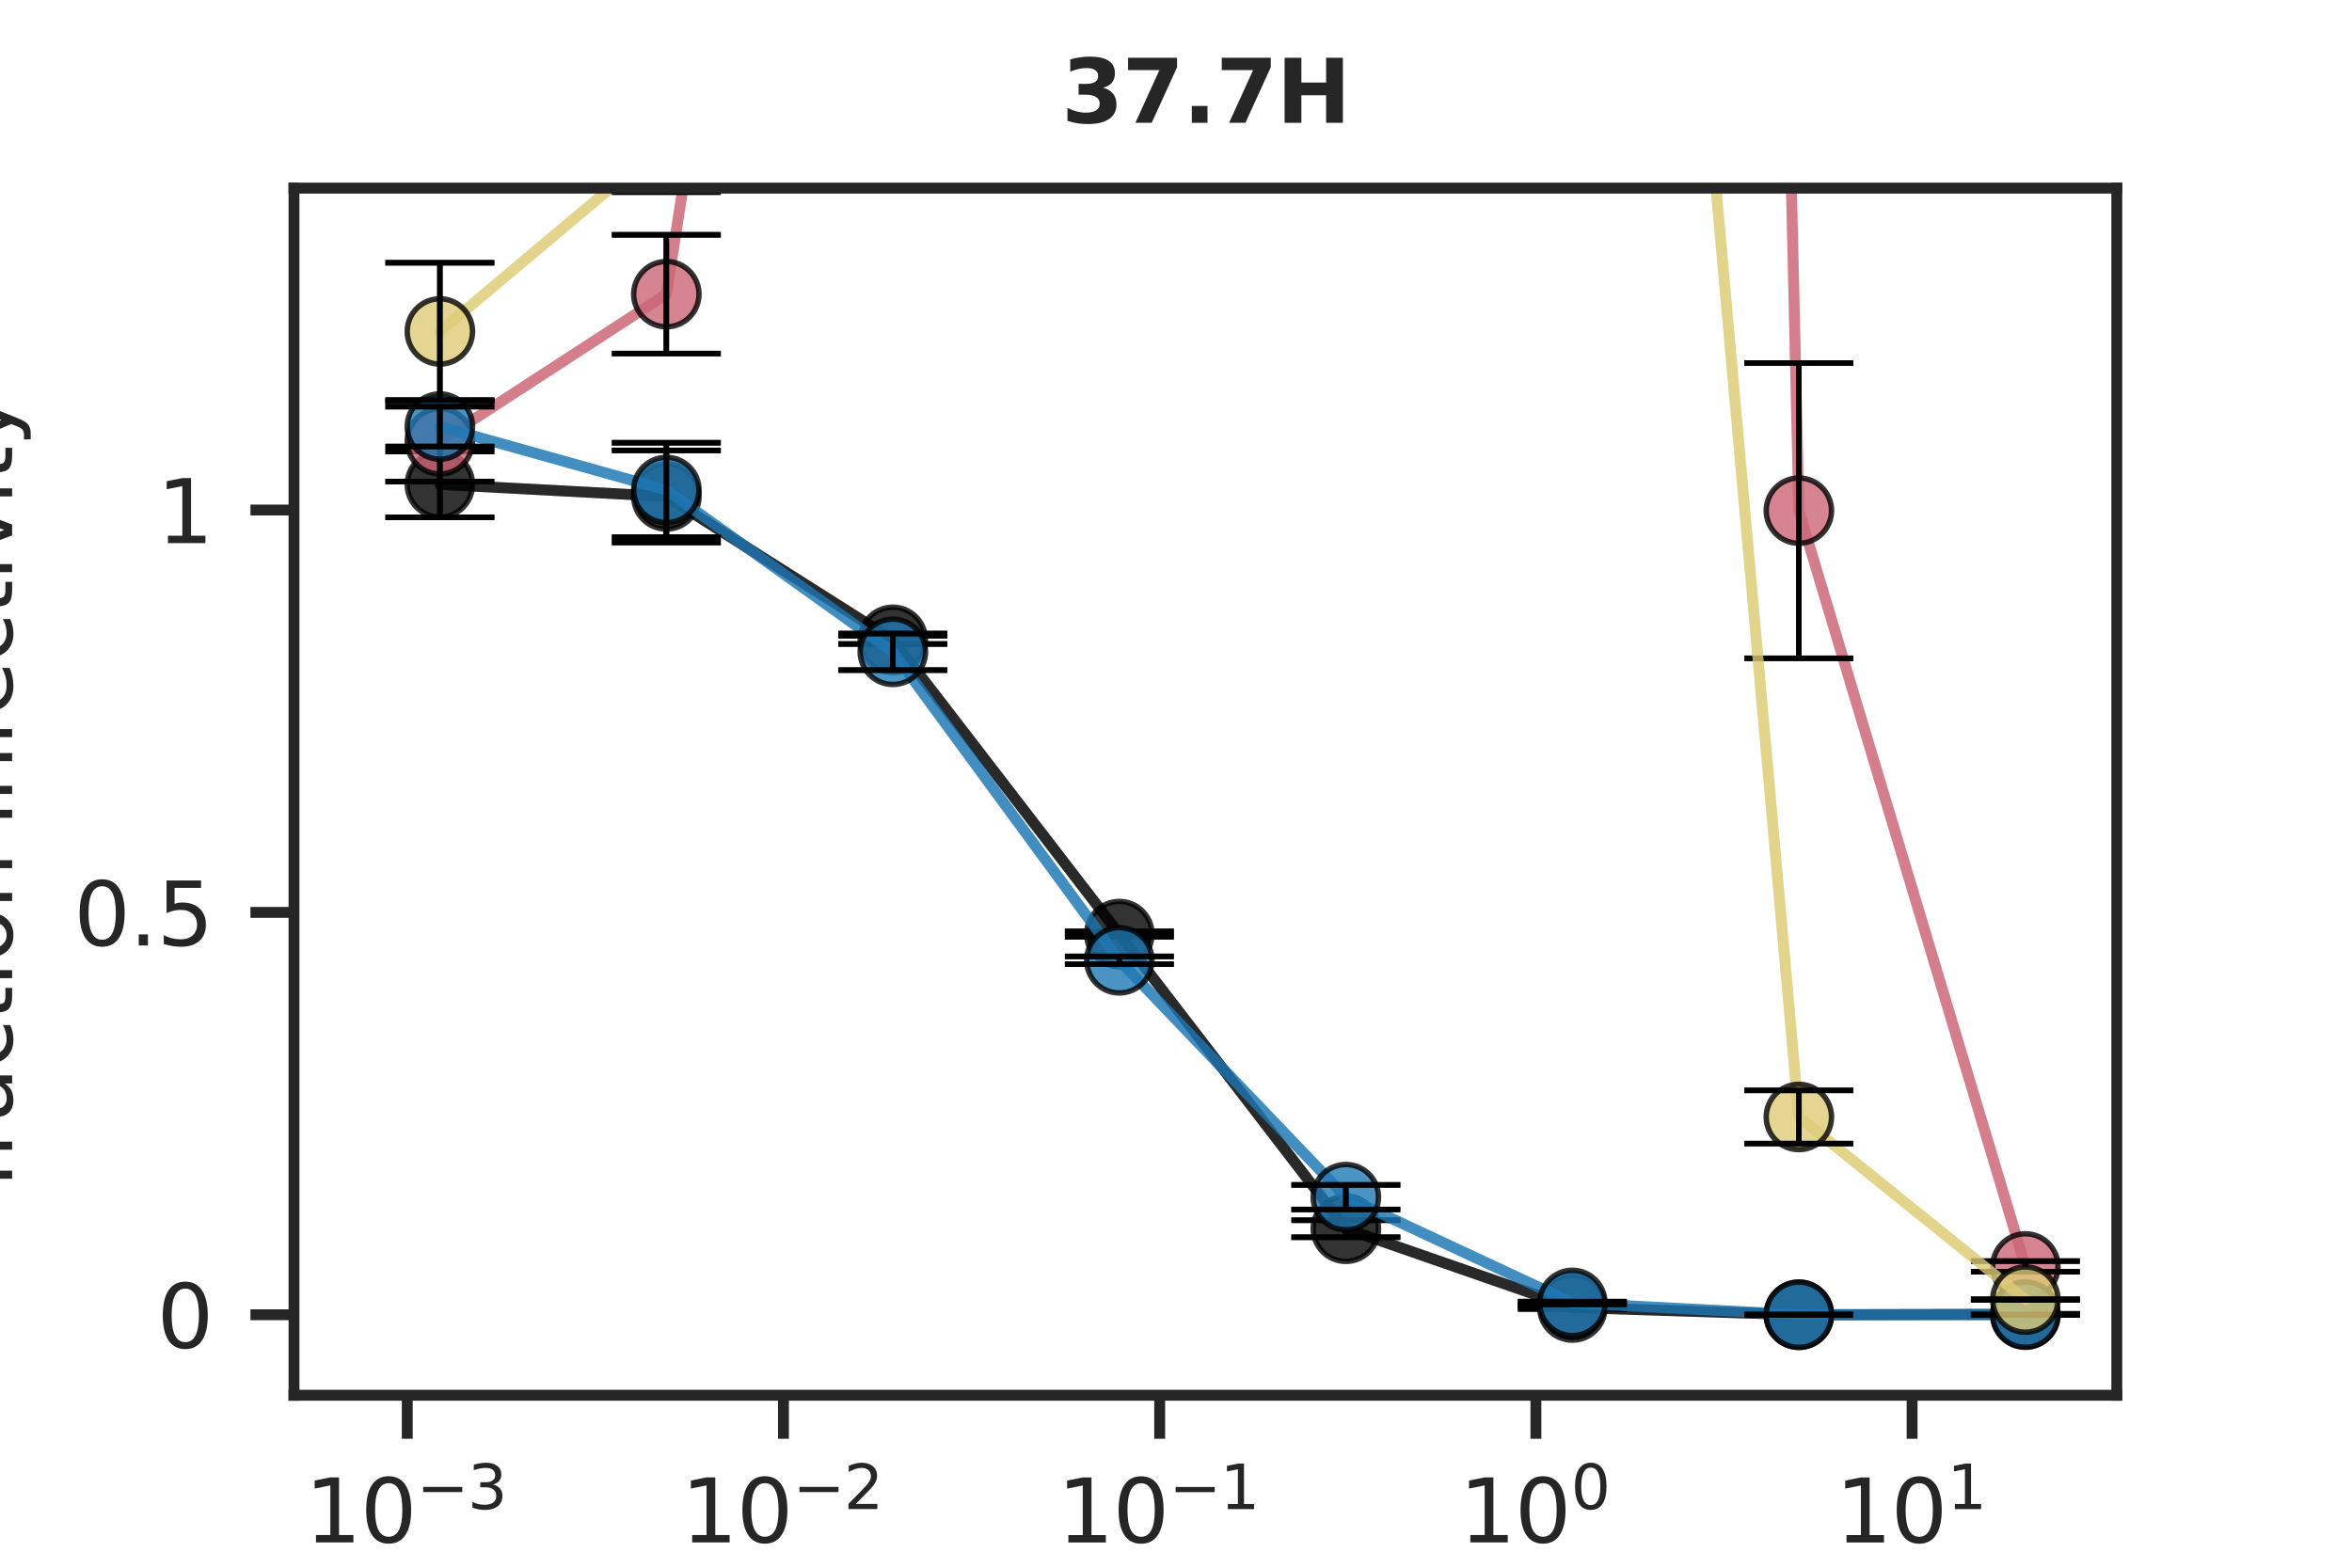 <?xml version="1.0" encoding="utf-8" standalone="no"?>
<!DOCTYPE svg PUBLIC "-//W3C//DTD SVG 1.1//EN"
  "http://www.w3.org/Graphics/SVG/1.1/DTD/svg11.dtd">
<svg xmlns:xlink="http://www.w3.org/1999/xlink" width="216pt" height="144pt" viewBox="0 0 216 144" xmlns="http://www.w3.org/2000/svg" version="1.1">
 <defs>
  <style type="text/css">*{stroke-linejoin: round; stroke-linecap: butt}</style>
 </defs>
 <g id="figure_1">
  <g id="patch_1">
   <path d="M 0 144 
L 216 144 
L 216 0 
L 0 0 
z
" style="fill: #ffffff"/>
  </g>
  <g id="axes_1">
   <g id="patch_2">
    <path d="M 27 128.16 
L 194.4 128.16 
L 194.4 17.28 
L 27 17.28 
z
" style="fill: #ffffff"/>
   </g>
   <g id="matplotlib.axis_1">
    <g id="xtick_1">
     <g id="line2d_1">
      <defs>
       <path id="m5c3490e119" d="M 0 0 
L 0 4 
" style="stroke: #262626"/>
      </defs>
      <g>
       <use xlink:href="#m5c3490e119" x="37.401" y="128.16" style="fill: #262626; stroke: #262626"/>
      </g>
     </g>
     <g id="text_1">
      <!-- $10^{-3}$ -->
      <g style="fill: #262626" transform="translate(28.001 141.739) scale(0.08 -0.08)">
       <defs>
        <path id="DejaVuSans-31" d="M 794 531 
L 1825 531 
L 1825 4091 
L 703 3866 
L 703 4441 
L 1819 4666 
L 2450 4666 
L 2450 531 
L 3481 531 
L 3481 0 
L 794 0 
L 794 531 
z
" transform="scale(0.016)"/>
        <path id="DejaVuSans-30" d="M 2034 4250 
Q 1547 4250 1301 3770 
Q 1056 3291 1056 2328 
Q 1056 1369 1301 889 
Q 1547 409 2034 409 
Q 2525 409 2770 889 
Q 3016 1369 3016 2328 
Q 3016 3291 2770 3770 
Q 2525 4250 2034 4250 
z
M 2034 4750 
Q 2819 4750 3233 4129 
Q 3647 3509 3647 2328 
Q 3647 1150 3233 529 
Q 2819 -91 2034 -91 
Q 1250 -91 836 529 
Q 422 1150 422 2328 
Q 422 3509 836 4129 
Q 1250 4750 2034 4750 
z
" transform="scale(0.016)"/>
        <path id="DejaVuSans-2212" d="M 678 2272 
L 4684 2272 
L 4684 1741 
L 678 1741 
L 678 2272 
z
" transform="scale(0.016)"/>
        <path id="DejaVuSans-33" d="M 2597 2516 
Q 3050 2419 3304 2112 
Q 3559 1806 3559 1356 
Q 3559 666 3084 287 
Q 2609 -91 1734 -91 
Q 1441 -91 1130 -33 
Q 819 25 488 141 
L 488 750 
Q 750 597 1062 519 
Q 1375 441 1716 441 
Q 2309 441 2620 675 
Q 2931 909 2931 1356 
Q 2931 1769 2642 2001 
Q 2353 2234 1838 2234 
L 1294 2234 
L 1294 2753 
L 1863 2753 
Q 2328 2753 2575 2939 
Q 2822 3125 2822 3475 
Q 2822 3834 2567 4026 
Q 2313 4219 1838 4219 
Q 1578 4219 1281 4162 
Q 984 4106 628 3988 
L 628 4550 
Q 988 4650 1302 4700 
Q 1616 4750 1894 4750 
Q 2613 4750 3031 4423 
Q 3450 4097 3450 3541 
Q 3450 3153 3228 2886 
Q 3006 2619 2597 2516 
z
" transform="scale(0.016)"/>
       </defs>
       <use xlink:href="#DejaVuSans-31" transform="translate(0 0.766)"/>
       <use xlink:href="#DejaVuSans-30" transform="translate(63.623 0.766)"/>
       <use xlink:href="#DejaVuSans-2212" transform="translate(128.203 39.047) scale(0.7)"/>
       <use xlink:href="#DejaVuSans-33" transform="translate(186.855 39.047) scale(0.7)"/>
      </g>
     </g>
    </g>
    <g id="xtick_2">
     <g id="line2d_2">
      <g>
       <use xlink:href="#m5c3490e119" x="71.951" y="128.16" style="fill: #262626; stroke: #262626"/>
      </g>
     </g>
     <g id="text_2">
      <!-- $10^{-2}$ -->
      <g style="fill: #262626" transform="translate(62.551 141.739) scale(0.08 -0.08)">
       <defs>
        <path id="DejaVuSans-32" d="M 1228 531 
L 3431 531 
L 3431 0 
L 469 0 
L 469 531 
Q 828 903 1448 1529 
Q 2069 2156 2228 2338 
Q 2531 2678 2651 2914 
Q 2772 3150 2772 3378 
Q 2772 3750 2511 3984 
Q 2250 4219 1831 4219 
Q 1534 4219 1204 4116 
Q 875 4013 500 3803 
L 500 4441 
Q 881 4594 1212 4672 
Q 1544 4750 1819 4750 
Q 2544 4750 2975 4387 
Q 3406 4025 3406 3419 
Q 3406 3131 3298 2873 
Q 3191 2616 2906 2266 
Q 2828 2175 2409 1742 
Q 1991 1309 1228 531 
z
" transform="scale(0.016)"/>
       </defs>
       <use xlink:href="#DejaVuSans-31" transform="translate(0 0.766)"/>
       <use xlink:href="#DejaVuSans-30" transform="translate(63.623 0.766)"/>
       <use xlink:href="#DejaVuSans-2212" transform="translate(128.203 39.047) scale(0.7)"/>
       <use xlink:href="#DejaVuSans-32" transform="translate(186.855 39.047) scale(0.7)"/>
      </g>
     </g>
    </g>
    <g id="xtick_3">
     <g id="line2d_3">
      <g>
       <use xlink:href="#m5c3490e119" x="106.501" y="128.16" style="fill: #262626; stroke: #262626"/>
      </g>
     </g>
     <g id="text_3">
      <!-- $10^{-1}$ -->
      <g style="fill: #262626" transform="translate(97.101 141.739) scale(0.08 -0.08)">
       <use xlink:href="#DejaVuSans-31" transform="translate(0 0.684)"/>
       <use xlink:href="#DejaVuSans-30" transform="translate(63.623 0.684)"/>
       <use xlink:href="#DejaVuSans-2212" transform="translate(128.203 38.966) scale(0.7)"/>
       <use xlink:href="#DejaVuSans-31" transform="translate(186.855 38.966) scale(0.7)"/>
      </g>
     </g>
    </g>
    <g id="xtick_4">
     <g id="line2d_4">
      <g>
       <use xlink:href="#m5c3490e119" x="141.052" y="128.16" style="fill: #262626; stroke: #262626"/>
      </g>
     </g>
     <g id="text_4">
      <!-- $10^0$ -->
      <g style="fill: #262626" transform="translate(134.012 141.739) scale(0.08 -0.08)">
       <use xlink:href="#DejaVuSans-31" transform="translate(0 0.766)"/>
       <use xlink:href="#DejaVuSans-30" transform="translate(63.623 0.766)"/>
       <use xlink:href="#DejaVuSans-30" transform="translate(128.203 39.047) scale(0.7)"/>
      </g>
     </g>
    </g>
    <g id="xtick_5">
     <g id="line2d_5">
      <g>
       <use xlink:href="#m5c3490e119" x="175.602" y="128.16" style="fill: #262626; stroke: #262626"/>
      </g>
     </g>
     <g id="text_5">
      <!-- $10^1$ -->
      <g style="fill: #262626" transform="translate(168.562 141.739) scale(0.08 -0.08)">
       <use xlink:href="#DejaVuSans-31" transform="translate(0 0.684)"/>
       <use xlink:href="#DejaVuSans-30" transform="translate(63.623 0.684)"/>
       <use xlink:href="#DejaVuSans-31" transform="translate(128.203 38.966) scale(0.7)"/>
      </g>
     </g>
    </g>
    <g id="text_6">
     <!-- concentration (μg/mL) -->
     <g style="fill: #262626" transform="translate(66.047 153.481) scale(0.08 -0.08)">
      <defs>
       <path id="DejaVuSans-63" d="M 3122 3366 
L 3122 2828 
Q 2878 2963 2633 3030 
Q 2388 3097 2138 3097 
Q 1578 3097 1268 2742 
Q 959 2388 959 1747 
Q 959 1106 1268 751 
Q 1578 397 2138 397 
Q 2388 397 2633 464 
Q 2878 531 3122 666 
L 3122 134 
Q 2881 22 2623 -34 
Q 2366 -91 2075 -91 
Q 1284 -91 818 406 
Q 353 903 353 1747 
Q 353 2603 823 3093 
Q 1294 3584 2113 3584 
Q 2378 3584 2631 3529 
Q 2884 3475 3122 3366 
z
" transform="scale(0.016)"/>
       <path id="DejaVuSans-6f" d="M 1959 3097 
Q 1497 3097 1228 2736 
Q 959 2375 959 1747 
Q 959 1119 1226 758 
Q 1494 397 1959 397 
Q 2419 397 2687 759 
Q 2956 1122 2956 1747 
Q 2956 2369 2687 2733 
Q 2419 3097 1959 3097 
z
M 1959 3584 
Q 2709 3584 3137 3096 
Q 3566 2609 3566 1747 
Q 3566 888 3137 398 
Q 2709 -91 1959 -91 
Q 1206 -91 779 398 
Q 353 888 353 1747 
Q 353 2609 779 3096 
Q 1206 3584 1959 3584 
z
" transform="scale(0.016)"/>
       <path id="DejaVuSans-6e" d="M 3513 2113 
L 3513 0 
L 2938 0 
L 2938 2094 
Q 2938 2591 2744 2837 
Q 2550 3084 2163 3084 
Q 1697 3084 1428 2787 
Q 1159 2491 1159 1978 
L 1159 0 
L 581 0 
L 581 3500 
L 1159 3500 
L 1159 2956 
Q 1366 3272 1645 3428 
Q 1925 3584 2291 3584 
Q 2894 3584 3203 3211 
Q 3513 2838 3513 2113 
z
" transform="scale(0.016)"/>
       <path id="DejaVuSans-65" d="M 3597 1894 
L 3597 1613 
L 953 1613 
Q 991 1019 1311 708 
Q 1631 397 2203 397 
Q 2534 397 2845 478 
Q 3156 559 3463 722 
L 3463 178 
Q 3153 47 2828 -22 
Q 2503 -91 2169 -91 
Q 1331 -91 842 396 
Q 353 884 353 1716 
Q 353 2575 817 3079 
Q 1281 3584 2069 3584 
Q 2775 3584 3186 3129 
Q 3597 2675 3597 1894 
z
M 3022 2063 
Q 3016 2534 2758 2815 
Q 2500 3097 2075 3097 
Q 1594 3097 1305 2825 
Q 1016 2553 972 2059 
L 3022 2063 
z
" transform="scale(0.016)"/>
       <path id="DejaVuSans-74" d="M 1172 4494 
L 1172 3500 
L 2356 3500 
L 2356 3053 
L 1172 3053 
L 1172 1153 
Q 1172 725 1289 603 
Q 1406 481 1766 481 
L 2356 481 
L 2356 0 
L 1766 0 
Q 1100 0 847 248 
Q 594 497 594 1153 
L 594 3053 
L 172 3053 
L 172 3500 
L 594 3500 
L 594 4494 
L 1172 4494 
z
" transform="scale(0.016)"/>
       <path id="DejaVuSans-72" d="M 2631 2963 
Q 2534 3019 2420 3045 
Q 2306 3072 2169 3072 
Q 1681 3072 1420 2755 
Q 1159 2438 1159 1844 
L 1159 0 
L 581 0 
L 581 3500 
L 1159 3500 
L 1159 2956 
Q 1341 3275 1631 3429 
Q 1922 3584 2338 3584 
Q 2397 3584 2469 3576 
Q 2541 3569 2628 3553 
L 2631 2963 
z
" transform="scale(0.016)"/>
       <path id="DejaVuSans-61" d="M 2194 1759 
Q 1497 1759 1228 1600 
Q 959 1441 959 1056 
Q 959 750 1161 570 
Q 1363 391 1709 391 
Q 2188 391 2477 730 
Q 2766 1069 2766 1631 
L 2766 1759 
L 2194 1759 
z
M 3341 1997 
L 3341 0 
L 2766 0 
L 2766 531 
Q 2569 213 2275 61 
Q 1981 -91 1556 -91 
Q 1019 -91 701 211 
Q 384 513 384 1019 
Q 384 1609 779 1909 
Q 1175 2209 1959 2209 
L 2766 2209 
L 2766 2266 
Q 2766 2663 2505 2880 
Q 2244 3097 1772 3097 
Q 1472 3097 1187 3025 
Q 903 2953 641 2809 
L 641 3341 
Q 956 3463 1253 3523 
Q 1550 3584 1831 3584 
Q 2591 3584 2966 3190 
Q 3341 2797 3341 1997 
z
" transform="scale(0.016)"/>
       <path id="DejaVuSans-69" d="M 603 3500 
L 1178 3500 
L 1178 0 
L 603 0 
L 603 3500 
z
M 603 4863 
L 1178 4863 
L 1178 4134 
L 603 4134 
L 603 4863 
z
" transform="scale(0.016)"/>
       <path id="DejaVuSans-20" transform="scale(0.016)"/>
       <path id="DejaVuSans-28" d="M 1984 4856 
Q 1566 4138 1362 3434 
Q 1159 2731 1159 2009 
Q 1159 1288 1364 580 
Q 1569 -128 1984 -844 
L 1484 -844 
Q 1016 -109 783 600 
Q 550 1309 550 2009 
Q 550 2706 781 3412 
Q 1013 4119 1484 4856 
L 1984 4856 
z
" transform="scale(0.016)"/>
       <path id="DejaVuSans-3bc" d="M 544 -1331 
L 544 3500 
L 1119 3500 
L 1119 1325 
Q 1119 872 1334 640 
Q 1550 409 1972 409 
Q 2434 409 2667 671 
Q 2900 934 2900 1459 
L 2900 3500 
L 3475 3500 
L 3475 806 
Q 3475 619 3529 530 
Q 3584 441 3700 441 
Q 3728 441 3778 458 
Q 3828 475 3916 513 
L 3916 50 
Q 3788 -22 3673 -56 
Q 3559 -91 3450 -91 
Q 3234 -91 3106 31 
Q 2978 153 2931 403 
Q 2775 156 2548 32 
Q 2322 -91 2016 -91 
Q 1697 -91 1473 31 
Q 1250 153 1119 397 
L 1119 -1331 
L 544 -1331 
z
" transform="scale(0.016)"/>
       <path id="DejaVuSans-67" d="M 2906 1791 
Q 2906 2416 2648 2759 
Q 2391 3103 1925 3103 
Q 1463 3103 1205 2759 
Q 947 2416 947 1791 
Q 947 1169 1205 825 
Q 1463 481 1925 481 
Q 2391 481 2648 825 
Q 2906 1169 2906 1791 
z
M 3481 434 
Q 3481 -459 3084 -895 
Q 2688 -1331 1869 -1331 
Q 1566 -1331 1297 -1286 
Q 1028 -1241 775 -1147 
L 775 -588 
Q 1028 -725 1275 -790 
Q 1522 -856 1778 -856 
Q 2344 -856 2625 -561 
Q 2906 -266 2906 331 
L 2906 616 
Q 2728 306 2450 153 
Q 2172 0 1784 0 
Q 1141 0 747 490 
Q 353 981 353 1791 
Q 353 2603 747 3093 
Q 1141 3584 1784 3584 
Q 2172 3584 2450 3431 
Q 2728 3278 2906 2969 
L 2906 3500 
L 3481 3500 
L 3481 434 
z
" transform="scale(0.016)"/>
       <path id="DejaVuSans-2f" d="M 1625 4666 
L 2156 4666 
L 531 -594 
L 0 -594 
L 1625 4666 
z
" transform="scale(0.016)"/>
       <path id="DejaVuSans-6d" d="M 3328 2828 
Q 3544 3216 3844 3400 
Q 4144 3584 4550 3584 
Q 5097 3584 5394 3201 
Q 5691 2819 5691 2113 
L 5691 0 
L 5113 0 
L 5113 2094 
Q 5113 2597 4934 2840 
Q 4756 3084 4391 3084 
Q 3944 3084 3684 2787 
Q 3425 2491 3425 1978 
L 3425 0 
L 2847 0 
L 2847 2094 
Q 2847 2600 2669 2842 
Q 2491 3084 2119 3084 
Q 1678 3084 1418 2786 
Q 1159 2488 1159 1978 
L 1159 0 
L 581 0 
L 581 3500 
L 1159 3500 
L 1159 2956 
Q 1356 3278 1631 3431 
Q 1906 3584 2284 3584 
Q 2666 3584 2933 3390 
Q 3200 3197 3328 2828 
z
" transform="scale(0.016)"/>
       <path id="DejaVuSans-4c" d="M 628 4666 
L 1259 4666 
L 1259 531 
L 3531 531 
L 3531 0 
L 628 0 
L 628 4666 
z
" transform="scale(0.016)"/>
       <path id="DejaVuSans-29" d="M 513 4856 
L 1013 4856 
Q 1481 4119 1714 3412 
Q 1947 2706 1947 2009 
Q 1947 1309 1714 600 
Q 1481 -109 1013 -844 
L 513 -844 
Q 928 -128 1133 580 
Q 1338 1288 1338 2009 
Q 1338 2731 1133 3434 
Q 928 4138 513 4856 
z
" transform="scale(0.016)"/>
      </defs>
      <use xlink:href="#DejaVuSans-63"/>
      <use xlink:href="#DejaVuSans-6f" x="54.98"/>
      <use xlink:href="#DejaVuSans-6e" x="116.162"/>
      <use xlink:href="#DejaVuSans-63" x="179.541"/>
      <use xlink:href="#DejaVuSans-65" x="234.521"/>
      <use xlink:href="#DejaVuSans-6e" x="296.045"/>
      <use xlink:href="#DejaVuSans-74" x="359.424"/>
      <use xlink:href="#DejaVuSans-72" x="398.633"/>
      <use xlink:href="#DejaVuSans-61" x="439.746"/>
      <use xlink:href="#DejaVuSans-74" x="501.025"/>
      <use xlink:href="#DejaVuSans-69" x="540.234"/>
      <use xlink:href="#DejaVuSans-6f" x="568.018"/>
      <use xlink:href="#DejaVuSans-6e" x="629.199"/>
      <use xlink:href="#DejaVuSans-20" x="692.578"/>
      <use xlink:href="#DejaVuSans-28" x="724.365"/>
      <use xlink:href="#DejaVuSans-3bc" x="763.379"/>
      <use xlink:href="#DejaVuSans-67" x="827.002"/>
      <use xlink:href="#DejaVuSans-2f" x="890.479"/>
      <use xlink:href="#DejaVuSans-6d" x="924.17"/>
      <use xlink:href="#DejaVuSans-4c" x="1021.582"/>
      <use xlink:href="#DejaVuSans-29" x="1077.295"/>
     </g>
    </g>
   </g>
   <g id="matplotlib.axis_2">
    <g id="ytick_1">
     <g id="line2d_6">
      <defs>
       <path id="mc720643aa8" d="M 0 0 
L -4 0 
" style="stroke: #262626"/>
      </defs>
      <g>
       <use xlink:href="#mc720643aa8" x="27" y="120.768" style="fill: #262626; stroke: #262626"/>
      </g>
     </g>
     <g id="text_7">
      <!-- 0 -->
      <g style="fill: #262626" transform="translate(14.41 123.807) scale(0.08 -0.08)">
       <use xlink:href="#DejaVuSans-30"/>
      </g>
     </g>
    </g>
    <g id="ytick_2">
     <g id="line2d_7">
      <g>
       <use xlink:href="#mc720643aa8" x="27" y="83.808" style="fill: #262626; stroke: #262626"/>
      </g>
     </g>
     <g id="text_8">
      <!-- 0.5 -->
      <g style="fill: #262626" transform="translate(6.777 86.847) scale(0.08 -0.08)">
       <defs>
        <path id="DejaVuSans-2e" d="M 684 794 
L 1344 794 
L 1344 0 
L 684 0 
L 684 794 
z
" transform="scale(0.016)"/>
        <path id="DejaVuSans-35" d="M 691 4666 
L 3169 4666 
L 3169 4134 
L 1269 4134 
L 1269 2991 
Q 1406 3038 1543 3061 
Q 1681 3084 1819 3084 
Q 2600 3084 3056 2656 
Q 3513 2228 3513 1497 
Q 3513 744 3044 326 
Q 2575 -91 1722 -91 
Q 1428 -91 1123 -41 
Q 819 9 494 109 
L 494 744 
Q 775 591 1075 516 
Q 1375 441 1709 441 
Q 2250 441 2565 725 
Q 2881 1009 2881 1497 
Q 2881 1984 2565 2268 
Q 2250 2553 1709 2553 
Q 1456 2553 1204 2497 
Q 953 2441 691 2322 
L 691 4666 
z
" transform="scale(0.016)"/>
       </defs>
       <use xlink:href="#DejaVuSans-30"/>
       <use xlink:href="#DejaVuSans-2e" x="63.623"/>
       <use xlink:href="#DejaVuSans-35" x="95.41"/>
      </g>
     </g>
    </g>
    <g id="ytick_3">
     <g id="line2d_8">
      <g>
       <use xlink:href="#mc720643aa8" x="27" y="46.848" style="fill: #262626; stroke: #262626"/>
      </g>
     </g>
     <g id="text_9">
      <!-- 1 -->
      <g style="fill: #262626" transform="translate(14.41 49.887) scale(0.08 -0.08)">
       <use xlink:href="#DejaVuSans-31"/>
      </g>
     </g>
    </g>
    <g id="text_10">
     <!-- fraction infectivity -->
     <g style="fill: #262626" transform="translate(1.114 109.165) rotate(-90) scale(0.08 -0.08)">
      <defs>
       <path id="DejaVuSans-66" d="M 2375 4863 
L 2375 4384 
L 1825 4384 
Q 1516 4384 1395 4259 
Q 1275 4134 1275 3809 
L 1275 3500 
L 2222 3500 
L 2222 3053 
L 1275 3053 
L 1275 0 
L 697 0 
L 697 3053 
L 147 3053 
L 147 3500 
L 697 3500 
L 697 3744 
Q 697 4328 969 4595 
Q 1241 4863 1831 4863 
L 2375 4863 
z
" transform="scale(0.016)"/>
       <path id="DejaVuSans-76" d="M 191 3500 
L 800 3500 
L 1894 563 
L 2988 3500 
L 3597 3500 
L 2284 0 
L 1503 0 
L 191 3500 
z
" transform="scale(0.016)"/>
       <path id="DejaVuSans-79" d="M 2059 -325 
Q 1816 -950 1584 -1140 
Q 1353 -1331 966 -1331 
L 506 -1331 
L 506 -850 
L 844 -850 
Q 1081 -850 1212 -737 
Q 1344 -625 1503 -206 
L 1606 56 
L 191 3500 
L 800 3500 
L 1894 763 
L 2988 3500 
L 3597 3500 
L 2059 -325 
z
" transform="scale(0.016)"/>
      </defs>
      <use xlink:href="#DejaVuSans-66"/>
      <use xlink:href="#DejaVuSans-72" x="35.205"/>
      <use xlink:href="#DejaVuSans-61" x="76.318"/>
      <use xlink:href="#DejaVuSans-63" x="137.598"/>
      <use xlink:href="#DejaVuSans-74" x="192.578"/>
      <use xlink:href="#DejaVuSans-69" x="231.787"/>
      <use xlink:href="#DejaVuSans-6f" x="259.57"/>
      <use xlink:href="#DejaVuSans-6e" x="320.752"/>
      <use xlink:href="#DejaVuSans-20" x="384.131"/>
      <use xlink:href="#DejaVuSans-69" x="415.918"/>
      <use xlink:href="#DejaVuSans-6e" x="443.701"/>
      <use xlink:href="#DejaVuSans-66" x="507.08"/>
      <use xlink:href="#DejaVuSans-65" x="542.285"/>
      <use xlink:href="#DejaVuSans-63" x="603.809"/>
      <use xlink:href="#DejaVuSans-74" x="658.789"/>
      <use xlink:href="#DejaVuSans-69" x="697.998"/>
      <use xlink:href="#DejaVuSans-76" x="725.781"/>
      <use xlink:href="#DejaVuSans-69" x="784.961"/>
      <use xlink:href="#DejaVuSans-74" x="812.744"/>
      <use xlink:href="#DejaVuSans-79" x="851.953"/>
     </g>
    </g>
   </g>
   <g id="PolyCollection_1">
    <defs>
     <path id="m72371eeef6" d="M 40.397 -99.506 
L 40.397 -99.506 
L 61.195 -98.4 
L 81.995 -85.226 
L 102.796 -58.199 
L 123.599 -31.133 
L 144.4 -23.901 
L 165.202 -23.233 
L 186.003 -23.274 
L 186.003 -23.274 
L 186.003 -23.274 
L 165.202 -23.233 
L 144.4 -23.901 
L 123.599 -31.133 
L 102.796 -58.199 
L 81.995 -85.226 
L 61.195 -98.4 
L 40.397 -99.506 
z
" style="stroke: #000000; stroke-opacity: 0.2"/>
    </defs>
    <g clip-path="url(#p1157aeca54)">
     <use xlink:href="#m72371eeef6" x="0" y="144" style="fill-opacity: 0.2; stroke: #000000; stroke-opacity: 0.2"/>
    </g>
   </g>
   <g id="PolyCollection_2">
    <path d="M 40.397 40.538 
L 40.397 40.538 
L 61.195 27.018 
L 81.995 -106.048 
L 102.796 -971.711 
L 123.599 -1837.426 
L 144.4 -856.553 
L 165.202 46.905 
L 186.003 116.329 
L 186.003 116.329 
L 186.003 116.329 
L 165.202 46.905 
L 144.4 -856.553 
L 123.599 -1837.426 
L 102.796 -971.711 
L 81.995 -106.048 
L 61.195 27.018 
L 40.397 40.538 
z
" clip-path="url(#p1157aeca54)" style="fill: #cc6677; fill-opacity: 0.2; stroke: #cc6677; stroke-opacity: 0.2"/>
   </g>
   <g id="PolyCollection_3">
    <defs>
     <path id="m277ef380d9" d="M 40.397 -104.82 
L 40.397 -104.82 
L 61.195 -98.994 
L 81.995 -84.126 
L 102.796 -55.791 
L 123.599 -34.035 
L 144.4 -24.318 
L 165.202 -23.238 
L 186.003 -23.239 
L 186.003 -23.239 
L 186.003 -23.239 
L 165.202 -23.238 
L 144.4 -24.318 
L 123.599 -34.035 
L 102.796 -55.791 
L 81.995 -84.126 
L 61.195 -98.994 
L 40.397 -104.82 
z
" style="stroke: #1f78b4; stroke-opacity: 0.2"/>
    </defs>
    <g clip-path="url(#p1157aeca54)">
     <use xlink:href="#m277ef380d9" x="0" y="144" style="fill: #1f78b4; fill-opacity: 0.2; stroke: #1f78b4; stroke-opacity: 0.2"/>
    </g>
   </g>
   <g id="PolyCollection_4">
    <path d="M 40.397 30.444 
L 40.397 30.444 
L 61.195 12.972 
L 81.995 -129.932 
L 102.796 -764.886 
L 123.599 -706.314 
L 144.4 -130.657 
L 165.202 102.6 
L 186.003 119.369 
L 186.003 119.369 
L 186.003 119.369 
L 165.202 102.6 
L 144.4 -130.657 
L 123.599 -706.314 
L 102.796 -764.886 
L 81.995 -129.932 
L 61.195 12.972 
L 40.397 30.444 
z
" clip-path="url(#p1157aeca54)" style="fill: #ddcc77; fill-opacity: 0.2; stroke: #ddcc77; stroke-opacity: 0.2"/>
   </g>
   <g id="line2d_9">
    <path d="M 40.397 44.494 
L 61.195 45.6 
L 81.995 58.774 
L 102.796 85.801 
L 123.599 112.867 
L 144.4 120.099 
L 165.202 120.767 
L 186.003 120.726 
" clip-path="url(#p1157aeca54)" style="fill: none; stroke: #000000; stroke-opacity: 0.8; stroke-linecap: round"/>
    <defs>
     <path id="mff4ee95a32" d="M 0 3 
C 0.796 3 1.559 2.684 2.121 2.121 
C 2.684 1.559 3 0.796 3 0 
C 3 -0.796 2.684 -1.559 2.121 -2.121 
C 1.559 -2.684 0.796 -3 0 -3 
C -0.796 -3 -1.559 -2.684 -2.121 -2.121 
C -2.684 -1.559 -3 -0.796 -3 0 
C -3 0.796 -2.684 1.559 -2.121 2.121 
C -1.559 2.684 -0.796 3 0 3 
z
" style="stroke: #000000; stroke-opacity: 0.8; stroke-width: 0.5"/>
    </defs>
    <g clip-path="url(#p1157aeca54)">
     <use xlink:href="#mff4ee95a32" x="40.397" y="44.494" style="fill-opacity: 0.8; stroke: #000000; stroke-opacity: 0.8; stroke-width: 0.5"/>
     <use xlink:href="#mff4ee95a32" x="61.195" y="45.6" style="fill-opacity: 0.8; stroke: #000000; stroke-opacity: 0.8; stroke-width: 0.5"/>
     <use xlink:href="#mff4ee95a32" x="81.995" y="58.774" style="fill-opacity: 0.8; stroke: #000000; stroke-opacity: 0.8; stroke-width: 0.5"/>
     <use xlink:href="#mff4ee95a32" x="102.796" y="85.801" style="fill-opacity: 0.8; stroke: #000000; stroke-opacity: 0.8; stroke-width: 0.5"/>
     <use xlink:href="#mff4ee95a32" x="123.599" y="112.867" style="fill-opacity: 0.8; stroke: #000000; stroke-opacity: 0.8; stroke-width: 0.5"/>
     <use xlink:href="#mff4ee95a32" x="144.4" y="120.099" style="fill-opacity: 0.8; stroke: #000000; stroke-opacity: 0.8; stroke-width: 0.5"/>
     <use xlink:href="#mff4ee95a32" x="165.202" y="120.767" style="fill-opacity: 0.8; stroke: #000000; stroke-opacity: 0.8; stroke-width: 0.5"/>
     <use xlink:href="#mff4ee95a32" x="186.003" y="120.726" style="fill-opacity: 0.8; stroke: #000000; stroke-opacity: 0.8; stroke-width: 0.5"/>
    </g>
   </g>
   <g id="LineCollection_1">
    <path d="M 186.003 120.772 
L 186.003 120.68 
" clip-path="url(#p1157aeca54)" style="fill: none; stroke: #000000; stroke-width: 0.5"/>
    <path d="M 165.202 120.767 
L 165.202 120.767 
" clip-path="url(#p1157aeca54)" style="fill: none; stroke: #000000; stroke-width: 0.5"/>
    <path d="M 144.4 120.229 
L 144.4 119.968 
" clip-path="url(#p1157aeca54)" style="fill: none; stroke: #000000; stroke-width: 0.5"/>
    <path d="M 123.599 113.649 
L 123.599 112.085 
" clip-path="url(#p1157aeca54)" style="fill: none; stroke: #000000; stroke-width: 0.5"/>
    <path d="M 102.796 86.044 
L 102.796 85.558 
" clip-path="url(#p1157aeca54)" style="fill: none; stroke: #000000; stroke-width: 0.5"/>
    <path d="M 81.995 59.154 
L 81.995 58.393 
" clip-path="url(#p1157aeca54)" style="fill: none; stroke: #000000; stroke-width: 0.5"/>
    <path d="M 61.195 49.829 
L 61.195 41.371 
" clip-path="url(#p1157aeca54)" style="fill: none; stroke: #000000; stroke-width: 0.5"/>
    <path d="M 40.397 47.518 
L 40.397 41.47 
" clip-path="url(#p1157aeca54)" style="fill: none; stroke: #000000; stroke-width: 0.5"/>
    <path d="M 186.003 120.772 
L 186.003 120.68 
" clip-path="url(#p1157aeca54)" style="fill: none; stroke: #000000; stroke-width: 0.5"/>
    <path d="M 165.202 120.767 
L 165.202 120.767 
" clip-path="url(#p1157aeca54)" style="fill: none; stroke: #000000; stroke-width: 0.5"/>
    <path d="M 144.4 120.229 
L 144.4 119.968 
" clip-path="url(#p1157aeca54)" style="fill: none; stroke: #000000; stroke-width: 0.5"/>
    <path d="M 123.599 113.649 
L 123.599 112.085 
" clip-path="url(#p1157aeca54)" style="fill: none; stroke: #000000; stroke-width: 0.5"/>
    <path d="M 102.796 86.044 
L 102.796 85.558 
" clip-path="url(#p1157aeca54)" style="fill: none; stroke: #000000; stroke-width: 0.5"/>
    <path d="M 81.995 59.154 
L 81.995 58.393 
" clip-path="url(#p1157aeca54)" style="fill: none; stroke: #000000; stroke-width: 0.5"/>
    <path d="M 61.195 49.829 
L 61.195 41.371 
" clip-path="url(#p1157aeca54)" style="fill: none; stroke: #000000; stroke-width: 0.5"/>
    <path d="M 40.397 47.518 
L 40.397 41.47 
" clip-path="url(#p1157aeca54)" style="fill: none; stroke: #000000; stroke-width: 0.5"/>
   </g>
   <g id="line2d_10">
    <defs>
     <path id="m7a9703dfa0" d="M 5 0 
L -5 -0 
" style="stroke: #000000; stroke-width: 0.5"/>
    </defs>
    <g clip-path="url(#p1157aeca54)">
     <use xlink:href="#m7a9703dfa0" x="186.003" y="120.772" style="stroke: #000000; stroke-width: 0.5"/>
     <use xlink:href="#m7a9703dfa0" x="165.202" y="120.767" style="stroke: #000000; stroke-width: 0.5"/>
     <use xlink:href="#m7a9703dfa0" x="144.4" y="120.229" style="stroke: #000000; stroke-width: 0.5"/>
     <use xlink:href="#m7a9703dfa0" x="123.599" y="113.649" style="stroke: #000000; stroke-width: 0.5"/>
     <use xlink:href="#m7a9703dfa0" x="102.796" y="86.044" style="stroke: #000000; stroke-width: 0.5"/>
     <use xlink:href="#m7a9703dfa0" x="81.995" y="59.154" style="stroke: #000000; stroke-width: 0.5"/>
     <use xlink:href="#m7a9703dfa0" x="61.195" y="49.829" style="stroke: #000000; stroke-width: 0.5"/>
     <use xlink:href="#m7a9703dfa0" x="40.397" y="47.518" style="stroke: #000000; stroke-width: 0.5"/>
     <use xlink:href="#m7a9703dfa0" x="186.003" y="120.772" style="stroke: #000000; stroke-width: 0.5"/>
     <use xlink:href="#m7a9703dfa0" x="165.202" y="120.767" style="stroke: #000000; stroke-width: 0.5"/>
     <use xlink:href="#m7a9703dfa0" x="144.4" y="120.229" style="stroke: #000000; stroke-width: 0.5"/>
     <use xlink:href="#m7a9703dfa0" x="123.599" y="113.649" style="stroke: #000000; stroke-width: 0.5"/>
     <use xlink:href="#m7a9703dfa0" x="102.796" y="86.044" style="stroke: #000000; stroke-width: 0.5"/>
     <use xlink:href="#m7a9703dfa0" x="81.995" y="59.154" style="stroke: #000000; stroke-width: 0.5"/>
     <use xlink:href="#m7a9703dfa0" x="61.195" y="49.829" style="stroke: #000000; stroke-width: 0.5"/>
     <use xlink:href="#m7a9703dfa0" x="40.397" y="47.518" style="stroke: #000000; stroke-width: 0.5"/>
    </g>
   </g>
   <g id="line2d_11">
    <g clip-path="url(#p1157aeca54)">
     <use xlink:href="#m7a9703dfa0" x="186.003" y="120.68" style="stroke: #000000; stroke-width: 0.5"/>
     <use xlink:href="#m7a9703dfa0" x="165.202" y="120.767" style="stroke: #000000; stroke-width: 0.5"/>
     <use xlink:href="#m7a9703dfa0" x="144.4" y="119.968" style="stroke: #000000; stroke-width: 0.5"/>
     <use xlink:href="#m7a9703dfa0" x="123.599" y="112.085" style="stroke: #000000; stroke-width: 0.5"/>
     <use xlink:href="#m7a9703dfa0" x="102.796" y="85.558" style="stroke: #000000; stroke-width: 0.5"/>
     <use xlink:href="#m7a9703dfa0" x="81.995" y="58.393" style="stroke: #000000; stroke-width: 0.5"/>
     <use xlink:href="#m7a9703dfa0" x="61.195" y="41.371" style="stroke: #000000; stroke-width: 0.5"/>
     <use xlink:href="#m7a9703dfa0" x="40.397" y="41.47" style="stroke: #000000; stroke-width: 0.5"/>
     <use xlink:href="#m7a9703dfa0" x="186.003" y="120.68" style="stroke: #000000; stroke-width: 0.5"/>
     <use xlink:href="#m7a9703dfa0" x="165.202" y="120.767" style="stroke: #000000; stroke-width: 0.5"/>
     <use xlink:href="#m7a9703dfa0" x="144.4" y="119.968" style="stroke: #000000; stroke-width: 0.5"/>
     <use xlink:href="#m7a9703dfa0" x="123.599" y="112.085" style="stroke: #000000; stroke-width: 0.5"/>
     <use xlink:href="#m7a9703dfa0" x="102.796" y="85.558" style="stroke: #000000; stroke-width: 0.5"/>
     <use xlink:href="#m7a9703dfa0" x="81.995" y="58.393" style="stroke: #000000; stroke-width: 0.5"/>
     <use xlink:href="#m7a9703dfa0" x="61.195" y="41.371" style="stroke: #000000; stroke-width: 0.5"/>
     <use xlink:href="#m7a9703dfa0" x="40.397" y="41.47" style="stroke: #000000; stroke-width: 0.5"/>
    </g>
   </g>
   <g id="line2d_12">
    <path d="M 40.397 40.538 
L 61.195 27.018 
L 65.575 -1 
M 164.099 -1 
L 165.202 46.905 
L 186.003 116.329 
" clip-path="url(#p1157aeca54)" style="fill: none; stroke: #cc6677; stroke-opacity: 0.8; stroke-linecap: round"/>
    <defs>
     <path id="me3ad539110" d="M 0 3 
C 0.796 3 1.559 2.684 2.121 2.121 
C 2.684 1.559 3 0.796 3 0 
C 3 -0.796 2.684 -1.559 2.121 -2.121 
C 1.559 -2.684 0.796 -3 0 -3 
C -0.796 -3 -1.559 -2.684 -2.121 -2.121 
C -2.684 -1.559 -3 -0.796 -3 0 
C -3 0.796 -2.684 1.559 -2.121 2.121 
C -1.559 2.684 -0.796 3 0 3 
z
" style="stroke: #000000; stroke-opacity: 0.8; stroke-width: 0.5"/>
    </defs>
    <g clip-path="url(#p1157aeca54)">
     <use xlink:href="#me3ad539110" x="40.397" y="40.538" style="fill: #cc6677; fill-opacity: 0.8; stroke: #000000; stroke-opacity: 0.8; stroke-width: 0.5"/>
     <use xlink:href="#me3ad539110" x="61.195" y="27.018" style="fill: #cc6677; fill-opacity: 0.8; stroke: #000000; stroke-opacity: 0.8; stroke-width: 0.5"/>
     <use xlink:href="#me3ad539110" x="65.575" y="-1" style="fill: #cc6677; fill-opacity: 0.8; stroke: #000000; stroke-opacity: 0.8; stroke-width: 0.5"/>
     <use xlink:href="#me3ad539110" x="164.099" y="-1" style="fill: #cc6677; fill-opacity: 0.8; stroke: #000000; stroke-opacity: 0.8; stroke-width: 0.5"/>
     <use xlink:href="#me3ad539110" x="165.202" y="46.905" style="fill: #cc6677; fill-opacity: 0.8; stroke: #000000; stroke-opacity: 0.8; stroke-width: 0.5"/>
     <use xlink:href="#me3ad539110" x="186.003" y="116.329" style="fill: #cc6677; fill-opacity: 0.8; stroke: #000000; stroke-opacity: 0.8; stroke-width: 0.5"/>
    </g>
   </g>
   <g id="LineCollection_2">
    <path d="M 186.003 116.82 
L 186.003 115.837 
" clip-path="url(#p1157aeca54)" style="fill: none; stroke: #000000; stroke-width: 0.5"/>
    <path d="M 165.202 60.464 
L 165.202 33.345 
" clip-path="url(#p1157aeca54)" style="fill: none; stroke: #000000; stroke-width: 0.5"/>
    <path clip-path="url(#p1157aeca54)" style="fill: none; stroke: #000000; stroke-width: 0.5"/>
    <path clip-path="url(#p1157aeca54)" style="fill: none; stroke: #000000; stroke-width: 0.5"/>
    <path clip-path="url(#p1157aeca54)" style="fill: none; stroke: #000000; stroke-width: 0.5"/>
    <path clip-path="url(#p1157aeca54)" style="fill: none; stroke: #000000; stroke-width: 0.5"/>
    <path d="M 61.195 32.471 
L 61.195 21.566 
" clip-path="url(#p1157aeca54)" style="fill: none; stroke: #000000; stroke-width: 0.5"/>
    <path d="M 40.397 44.233 
L 40.397 36.843 
" clip-path="url(#p1157aeca54)" style="fill: none; stroke: #000000; stroke-width: 0.5"/>
    <path d="M 186.003 116.82 
L 186.003 115.837 
" clip-path="url(#p1157aeca54)" style="fill: none; stroke: #000000; stroke-width: 0.5"/>
    <path d="M 165.202 60.464 
L 165.202 33.345 
" clip-path="url(#p1157aeca54)" style="fill: none; stroke: #000000; stroke-width: 0.5"/>
    <path clip-path="url(#p1157aeca54)" style="fill: none; stroke: #000000; stroke-width: 0.5"/>
    <path clip-path="url(#p1157aeca54)" style="fill: none; stroke: #000000; stroke-width: 0.5"/>
    <path clip-path="url(#p1157aeca54)" style="fill: none; stroke: #000000; stroke-width: 0.5"/>
    <path clip-path="url(#p1157aeca54)" style="fill: none; stroke: #000000; stroke-width: 0.5"/>
    <path d="M 61.195 32.471 
L 61.195 21.566 
" clip-path="url(#p1157aeca54)" style="fill: none; stroke: #000000; stroke-width: 0.5"/>
    <path d="M 40.397 44.233 
L 40.397 36.843 
" clip-path="url(#p1157aeca54)" style="fill: none; stroke: #000000; stroke-width: 0.5"/>
   </g>
   <g id="line2d_13">
    <g clip-path="url(#p1157aeca54)">
     <use xlink:href="#m7a9703dfa0" x="186.003" y="116.82" style="stroke: #000000; stroke-width: 0.5"/>
     <use xlink:href="#m7a9703dfa0" x="165.202" y="60.464" style="stroke: #000000; stroke-width: 0.5"/>
     <use xlink:href="#m7a9703dfa0" x="163.695" y="-1" style="stroke: #000000; stroke-width: 0.5"/>
     <use xlink:href="#m7a9703dfa0" x="66.368" y="-1" style="stroke: #000000; stroke-width: 0.5"/>
     <use xlink:href="#m7a9703dfa0" x="61.195" y="32.471" style="stroke: #000000; stroke-width: 0.5"/>
     <use xlink:href="#m7a9703dfa0" x="40.397" y="44.233" style="stroke: #000000; stroke-width: 0.5"/>
     <use xlink:href="#m7a9703dfa0" x="186.003" y="116.82" style="stroke: #000000; stroke-width: 0.5"/>
     <use xlink:href="#m7a9703dfa0" x="165.202" y="60.464" style="stroke: #000000; stroke-width: 0.5"/>
     <use xlink:href="#m7a9703dfa0" x="163.695" y="-1" style="stroke: #000000; stroke-width: 0.5"/>
     <use xlink:href="#m7a9703dfa0" x="66.368" y="-1" style="stroke: #000000; stroke-width: 0.5"/>
     <use xlink:href="#m7a9703dfa0" x="61.195" y="32.471" style="stroke: #000000; stroke-width: 0.5"/>
     <use xlink:href="#m7a9703dfa0" x="40.397" y="44.233" style="stroke: #000000; stroke-width: 0.5"/>
    </g>
   </g>
   <g id="line2d_14">
    <g clip-path="url(#p1157aeca54)">
     <use xlink:href="#m7a9703dfa0" x="186.003" y="115.837" style="stroke: #000000; stroke-width: 0.5"/>
     <use xlink:href="#m7a9703dfa0" x="165.202" y="33.345" style="stroke: #000000; stroke-width: 0.5"/>
     <use xlink:href="#m7a9703dfa0" x="164.456" y="-1" style="stroke: #000000; stroke-width: 0.5"/>
     <use xlink:href="#m7a9703dfa0" x="64.763" y="-1" style="stroke: #000000; stroke-width: 0.5"/>
     <use xlink:href="#m7a9703dfa0" x="61.195" y="21.566" style="stroke: #000000; stroke-width: 0.5"/>
     <use xlink:href="#m7a9703dfa0" x="40.397" y="36.843" style="stroke: #000000; stroke-width: 0.5"/>
     <use xlink:href="#m7a9703dfa0" x="186.003" y="115.837" style="stroke: #000000; stroke-width: 0.5"/>
     <use xlink:href="#m7a9703dfa0" x="165.202" y="33.345" style="stroke: #000000; stroke-width: 0.5"/>
     <use xlink:href="#m7a9703dfa0" x="164.456" y="-1" style="stroke: #000000; stroke-width: 0.5"/>
     <use xlink:href="#m7a9703dfa0" x="64.763" y="-1" style="stroke: #000000; stroke-width: 0.5"/>
     <use xlink:href="#m7a9703dfa0" x="61.195" y="21.566" style="stroke: #000000; stroke-width: 0.5"/>
     <use xlink:href="#m7a9703dfa0" x="40.397" y="36.843" style="stroke: #000000; stroke-width: 0.5"/>
    </g>
   </g>
   <g id="line2d_15">
    <path d="M 40.397 39.18 
L 61.195 45.006 
L 81.995 59.874 
L 102.796 88.209 
L 123.599 109.965 
L 144.4 119.682 
L 165.202 120.762 
L 186.003 120.761 
" clip-path="url(#p1157aeca54)" style="fill: none; stroke: #1f78b4; stroke-opacity: 0.8; stroke-linecap: round"/>
    <defs>
     <path id="mc04aa59c98" d="M 0 3 
C 0.796 3 1.559 2.684 2.121 2.121 
C 2.684 1.559 3 0.796 3 0 
C 3 -0.796 2.684 -1.559 2.121 -2.121 
C 1.559 -2.684 0.796 -3 0 -3 
C -0.796 -3 -1.559 -2.684 -2.121 -2.121 
C -2.684 -1.559 -3 -0.796 -3 0 
C -3 0.796 -2.684 1.559 -2.121 2.121 
C -1.559 2.684 -0.796 3 0 3 
z
" style="stroke: #000000; stroke-opacity: 0.8; stroke-width: 0.5"/>
    </defs>
    <g clip-path="url(#p1157aeca54)">
     <use xlink:href="#mc04aa59c98" x="40.397" y="39.18" style="fill: #1f78b4; fill-opacity: 0.8; stroke: #000000; stroke-opacity: 0.8; stroke-width: 0.5"/>
     <use xlink:href="#mc04aa59c98" x="61.195" y="45.006" style="fill: #1f78b4; fill-opacity: 0.8; stroke: #000000; stroke-opacity: 0.8; stroke-width: 0.5"/>
     <use xlink:href="#mc04aa59c98" x="81.995" y="59.874" style="fill: #1f78b4; fill-opacity: 0.8; stroke: #000000; stroke-opacity: 0.8; stroke-width: 0.5"/>
     <use xlink:href="#mc04aa59c98" x="102.796" y="88.209" style="fill: #1f78b4; fill-opacity: 0.8; stroke: #000000; stroke-opacity: 0.8; stroke-width: 0.5"/>
     <use xlink:href="#mc04aa59c98" x="123.599" y="109.965" style="fill: #1f78b4; fill-opacity: 0.8; stroke: #000000; stroke-opacity: 0.8; stroke-width: 0.5"/>
     <use xlink:href="#mc04aa59c98" x="144.4" y="119.682" style="fill: #1f78b4; fill-opacity: 0.8; stroke: #000000; stroke-opacity: 0.8; stroke-width: 0.5"/>
     <use xlink:href="#mc04aa59c98" x="165.202" y="120.762" style="fill: #1f78b4; fill-opacity: 0.8; stroke: #000000; stroke-opacity: 0.8; stroke-width: 0.5"/>
     <use xlink:href="#mc04aa59c98" x="186.003" y="120.761" style="fill: #1f78b4; fill-opacity: 0.8; stroke: #000000; stroke-opacity: 0.8; stroke-width: 0.5"/>
    </g>
   </g>
   <g id="LineCollection_3">
    <path d="M 186.003 120.773 
L 186.003 120.75 
" clip-path="url(#p1157aeca54)" style="fill: none; stroke: #000000; stroke-width: 0.5"/>
    <path d="M 165.202 120.763 
L 165.202 120.76 
" clip-path="url(#p1157aeca54)" style="fill: none; stroke: #000000; stroke-width: 0.5"/>
    <path d="M 144.4 119.806 
L 144.4 119.559 
" clip-path="url(#p1157aeca54)" style="fill: none; stroke: #000000; stroke-width: 0.5"/>
    <path d="M 123.599 111.093 
L 123.599 108.836 
" clip-path="url(#p1157aeca54)" style="fill: none; stroke: #000000; stroke-width: 0.5"/>
    <path d="M 102.796 88.57 
L 102.796 87.849 
" clip-path="url(#p1157aeca54)" style="fill: none; stroke: #000000; stroke-width: 0.5"/>
    <path d="M 81.995 61.555 
L 81.995 58.193 
" clip-path="url(#p1157aeca54)" style="fill: none; stroke: #000000; stroke-width: 0.5"/>
    <path d="M 61.195 49.344 
L 61.195 40.669 
" clip-path="url(#p1157aeca54)" style="fill: none; stroke: #000000; stroke-width: 0.5"/>
    <path d="M 40.397 41.011 
L 40.397 37.349 
" clip-path="url(#p1157aeca54)" style="fill: none; stroke: #000000; stroke-width: 0.5"/>
    <path d="M 186.003 120.773 
L 186.003 120.75 
" clip-path="url(#p1157aeca54)" style="fill: none; stroke: #000000; stroke-width: 0.5"/>
    <path d="M 165.202 120.763 
L 165.202 120.76 
" clip-path="url(#p1157aeca54)" style="fill: none; stroke: #000000; stroke-width: 0.5"/>
    <path d="M 144.4 119.806 
L 144.4 119.559 
" clip-path="url(#p1157aeca54)" style="fill: none; stroke: #000000; stroke-width: 0.5"/>
    <path d="M 123.599 111.093 
L 123.599 108.836 
" clip-path="url(#p1157aeca54)" style="fill: none; stroke: #000000; stroke-width: 0.5"/>
    <path d="M 102.796 88.57 
L 102.796 87.849 
" clip-path="url(#p1157aeca54)" style="fill: none; stroke: #000000; stroke-width: 0.5"/>
    <path d="M 81.995 61.555 
L 81.995 58.193 
" clip-path="url(#p1157aeca54)" style="fill: none; stroke: #000000; stroke-width: 0.5"/>
    <path d="M 61.195 49.344 
L 61.195 40.669 
" clip-path="url(#p1157aeca54)" style="fill: none; stroke: #000000; stroke-width: 0.5"/>
    <path d="M 40.397 41.011 
L 40.397 37.349 
" clip-path="url(#p1157aeca54)" style="fill: none; stroke: #000000; stroke-width: 0.5"/>
   </g>
   <g id="line2d_16">
    <g clip-path="url(#p1157aeca54)">
     <use xlink:href="#m7a9703dfa0" x="186.003" y="120.773" style="stroke: #000000; stroke-width: 0.5"/>
     <use xlink:href="#m7a9703dfa0" x="165.202" y="120.763" style="stroke: #000000; stroke-width: 0.5"/>
     <use xlink:href="#m7a9703dfa0" x="144.4" y="119.806" style="stroke: #000000; stroke-width: 0.5"/>
     <use xlink:href="#m7a9703dfa0" x="123.599" y="111.093" style="stroke: #000000; stroke-width: 0.5"/>
     <use xlink:href="#m7a9703dfa0" x="102.796" y="88.57" style="stroke: #000000; stroke-width: 0.5"/>
     <use xlink:href="#m7a9703dfa0" x="81.995" y="61.555" style="stroke: #000000; stroke-width: 0.5"/>
     <use xlink:href="#m7a9703dfa0" x="61.195" y="49.344" style="stroke: #000000; stroke-width: 0.5"/>
     <use xlink:href="#m7a9703dfa0" x="40.397" y="41.011" style="stroke: #000000; stroke-width: 0.5"/>
     <use xlink:href="#m7a9703dfa0" x="186.003" y="120.773" style="stroke: #000000; stroke-width: 0.5"/>
     <use xlink:href="#m7a9703dfa0" x="165.202" y="120.763" style="stroke: #000000; stroke-width: 0.5"/>
     <use xlink:href="#m7a9703dfa0" x="144.4" y="119.806" style="stroke: #000000; stroke-width: 0.5"/>
     <use xlink:href="#m7a9703dfa0" x="123.599" y="111.093" style="stroke: #000000; stroke-width: 0.5"/>
     <use xlink:href="#m7a9703dfa0" x="102.796" y="88.57" style="stroke: #000000; stroke-width: 0.5"/>
     <use xlink:href="#m7a9703dfa0" x="81.995" y="61.555" style="stroke: #000000; stroke-width: 0.5"/>
     <use xlink:href="#m7a9703dfa0" x="61.195" y="49.344" style="stroke: #000000; stroke-width: 0.5"/>
     <use xlink:href="#m7a9703dfa0" x="40.397" y="41.011" style="stroke: #000000; stroke-width: 0.5"/>
    </g>
   </g>
   <g id="line2d_17">
    <g clip-path="url(#p1157aeca54)">
     <use xlink:href="#m7a9703dfa0" x="186.003" y="120.75" style="stroke: #000000; stroke-width: 0.5"/>
     <use xlink:href="#m7a9703dfa0" x="165.202" y="120.76" style="stroke: #000000; stroke-width: 0.5"/>
     <use xlink:href="#m7a9703dfa0" x="144.4" y="119.559" style="stroke: #000000; stroke-width: 0.5"/>
     <use xlink:href="#m7a9703dfa0" x="123.599" y="108.836" style="stroke: #000000; stroke-width: 0.5"/>
     <use xlink:href="#m7a9703dfa0" x="102.796" y="87.849" style="stroke: #000000; stroke-width: 0.5"/>
     <use xlink:href="#m7a9703dfa0" x="81.995" y="58.193" style="stroke: #000000; stroke-width: 0.5"/>
     <use xlink:href="#m7a9703dfa0" x="61.195" y="40.669" style="stroke: #000000; stroke-width: 0.5"/>
     <use xlink:href="#m7a9703dfa0" x="40.397" y="37.349" style="stroke: #000000; stroke-width: 0.5"/>
     <use xlink:href="#m7a9703dfa0" x="186.003" y="120.75" style="stroke: #000000; stroke-width: 0.5"/>
     <use xlink:href="#m7a9703dfa0" x="165.202" y="120.76" style="stroke: #000000; stroke-width: 0.5"/>
     <use xlink:href="#m7a9703dfa0" x="144.4" y="119.559" style="stroke: #000000; stroke-width: 0.5"/>
     <use xlink:href="#m7a9703dfa0" x="123.599" y="108.836" style="stroke: #000000; stroke-width: 0.5"/>
     <use xlink:href="#m7a9703dfa0" x="102.796" y="87.849" style="stroke: #000000; stroke-width: 0.5"/>
     <use xlink:href="#m7a9703dfa0" x="81.995" y="58.193" style="stroke: #000000; stroke-width: 0.5"/>
     <use xlink:href="#m7a9703dfa0" x="61.195" y="40.669" style="stroke: #000000; stroke-width: 0.5"/>
     <use xlink:href="#m7a9703dfa0" x="40.397" y="37.349" style="stroke: #000000; stroke-width: 0.5"/>
    </g>
   </g>
   <g id="line2d_18">
    <path d="M 40.397 30.444 
L 61.195 12.972 
L 63.229 -1 
M 155.963 -1 
L 165.202 102.6 
L 186.003 119.369 
" clip-path="url(#p1157aeca54)" style="fill: none; stroke: #ddcc77; stroke-opacity: 0.8; stroke-linecap: round"/>
    <defs>
     <path id="m3f142f20c6" d="M 0 3 
C 0.796 3 1.559 2.684 2.121 2.121 
C 2.684 1.559 3 0.796 3 0 
C 3 -0.796 2.684 -1.559 2.121 -2.121 
C 1.559 -2.684 0.796 -3 0 -3 
C -0.796 -3 -1.559 -2.684 -2.121 -2.121 
C -2.684 -1.559 -3 -0.796 -3 0 
C -3 0.796 -2.684 1.559 -2.121 2.121 
C -1.559 2.684 -0.796 3 0 3 
z
" style="stroke: #000000; stroke-opacity: 0.8; stroke-width: 0.5"/>
    </defs>
    <g clip-path="url(#p1157aeca54)">
     <use xlink:href="#m3f142f20c6" x="40.397" y="30.444" style="fill: #ddcc77; fill-opacity: 0.8; stroke: #000000; stroke-opacity: 0.8; stroke-width: 0.5"/>
     <use xlink:href="#m3f142f20c6" x="61.195" y="12.972" style="fill: #ddcc77; fill-opacity: 0.8; stroke: #000000; stroke-opacity: 0.8; stroke-width: 0.5"/>
     <use xlink:href="#m3f142f20c6" x="63.229" y="-1" style="fill: #ddcc77; fill-opacity: 0.8; stroke: #000000; stroke-opacity: 0.8; stroke-width: 0.5"/>
     <use xlink:href="#m3f142f20c6" x="155.963" y="-1" style="fill: #ddcc77; fill-opacity: 0.8; stroke: #000000; stroke-opacity: 0.8; stroke-width: 0.5"/>
     <use xlink:href="#m3f142f20c6" x="165.202" y="102.6" style="fill: #ddcc77; fill-opacity: 0.8; stroke: #000000; stroke-opacity: 0.8; stroke-width: 0.5"/>
     <use xlink:href="#m3f142f20c6" x="186.003" y="119.369" style="fill: #ddcc77; fill-opacity: 0.8; stroke: #000000; stroke-opacity: 0.8; stroke-width: 0.5"/>
    </g>
   </g>
   <g id="LineCollection_4">
    <path d="M 186.003 119.395 
L 186.003 119.344 
" clip-path="url(#p1157aeca54)" style="fill: none; stroke: #000000; stroke-width: 0.5"/>
    <path d="M 165.202 105.039 
L 165.202 100.161 
" clip-path="url(#p1157aeca54)" style="fill: none; stroke: #000000; stroke-width: 0.5"/>
    <path clip-path="url(#p1157aeca54)" style="fill: none; stroke: #000000; stroke-width: 0.5"/>
    <path clip-path="url(#p1157aeca54)" style="fill: none; stroke: #000000; stroke-width: 0.5"/>
    <path clip-path="url(#p1157aeca54)" style="fill: none; stroke: #000000; stroke-width: 0.5"/>
    <path clip-path="url(#p1157aeca54)" style="fill: none; stroke: #000000; stroke-width: 0.5"/>
    <path d="M 61.195 17.652 
L 61.195 8.291 
" clip-path="url(#p1157aeca54)" style="fill: none; stroke: #000000; stroke-width: 0.5"/>
    <path d="M 40.397 36.752 
L 40.397 24.135 
" clip-path="url(#p1157aeca54)" style="fill: none; stroke: #000000; stroke-width: 0.5"/>
    <path d="M 186.003 119.395 
L 186.003 119.344 
" clip-path="url(#p1157aeca54)" style="fill: none; stroke: #000000; stroke-width: 0.5"/>
    <path d="M 165.202 105.039 
L 165.202 100.161 
" clip-path="url(#p1157aeca54)" style="fill: none; stroke: #000000; stroke-width: 0.5"/>
    <path clip-path="url(#p1157aeca54)" style="fill: none; stroke: #000000; stroke-width: 0.5"/>
    <path clip-path="url(#p1157aeca54)" style="fill: none; stroke: #000000; stroke-width: 0.5"/>
    <path clip-path="url(#p1157aeca54)" style="fill: none; stroke: #000000; stroke-width: 0.5"/>
    <path clip-path="url(#p1157aeca54)" style="fill: none; stroke: #000000; stroke-width: 0.5"/>
    <path d="M 61.195 17.652 
L 61.195 8.291 
" clip-path="url(#p1157aeca54)" style="fill: none; stroke: #000000; stroke-width: 0.5"/>
    <path d="M 40.397 36.752 
L 40.397 24.135 
" clip-path="url(#p1157aeca54)" style="fill: none; stroke: #000000; stroke-width: 0.5"/>
   </g>
   <g id="line2d_19">
    <g clip-path="url(#p1157aeca54)">
     <use xlink:href="#m7a9703dfa0" x="186.003" y="119.395" style="stroke: #000000; stroke-width: 0.5"/>
     <use xlink:href="#m7a9703dfa0" x="165.202" y="105.039" style="stroke: #000000; stroke-width: 0.5"/>
     <use xlink:href="#m7a9703dfa0" x="155.818" y="-1" style="stroke: #000000; stroke-width: 0.5"/>
     <use xlink:href="#m7a9703dfa0" x="63.831" y="-1" style="stroke: #000000; stroke-width: 0.5"/>
     <use xlink:href="#m7a9703dfa0" x="61.195" y="17.652" style="stroke: #000000; stroke-width: 0.5"/>
     <use xlink:href="#m7a9703dfa0" x="40.397" y="36.752" style="stroke: #000000; stroke-width: 0.5"/>
     <use xlink:href="#m7a9703dfa0" x="186.003" y="119.395" style="stroke: #000000; stroke-width: 0.5"/>
     <use xlink:href="#m7a9703dfa0" x="165.202" y="105.039" style="stroke: #000000; stroke-width: 0.5"/>
     <use xlink:href="#m7a9703dfa0" x="155.818" y="-1" style="stroke: #000000; stroke-width: 0.5"/>
     <use xlink:href="#m7a9703dfa0" x="63.831" y="-1" style="stroke: #000000; stroke-width: 0.5"/>
     <use xlink:href="#m7a9703dfa0" x="61.195" y="17.652" style="stroke: #000000; stroke-width: 0.5"/>
     <use xlink:href="#m7a9703dfa0" x="40.397" y="36.752" style="stroke: #000000; stroke-width: 0.5"/>
    </g>
   </g>
   <g id="line2d_20">
    <g clip-path="url(#p1157aeca54)">
     <use xlink:href="#m7a9703dfa0" x="186.003" y="119.344" style="stroke: #000000; stroke-width: 0.5"/>
     <use xlink:href="#m7a9703dfa0" x="165.202" y="100.161" style="stroke: #000000; stroke-width: 0.5"/>
     <use xlink:href="#m7a9703dfa0" x="156.11" y="-1" style="stroke: #000000; stroke-width: 0.5"/>
     <use xlink:href="#m7a9703dfa0" x="62.589" y="-1" style="stroke: #000000; stroke-width: 0.5"/>
     <use xlink:href="#m7a9703dfa0" x="61.195" y="8.291" style="stroke: #000000; stroke-width: 0.5"/>
     <use xlink:href="#m7a9703dfa0" x="40.397" y="24.135" style="stroke: #000000; stroke-width: 0.5"/>
     <use xlink:href="#m7a9703dfa0" x="186.003" y="119.344" style="stroke: #000000; stroke-width: 0.5"/>
     <use xlink:href="#m7a9703dfa0" x="165.202" y="100.161" style="stroke: #000000; stroke-width: 0.5"/>
     <use xlink:href="#m7a9703dfa0" x="156.11" y="-1" style="stroke: #000000; stroke-width: 0.5"/>
     <use xlink:href="#m7a9703dfa0" x="62.589" y="-1" style="stroke: #000000; stroke-width: 0.5"/>
     <use xlink:href="#m7a9703dfa0" x="61.195" y="8.291" style="stroke: #000000; stroke-width: 0.5"/>
     <use xlink:href="#m7a9703dfa0" x="40.397" y="24.135" style="stroke: #000000; stroke-width: 0.5"/>
    </g>
   </g>
   <g id="patch_3">
    <path d="M 27 128.16 
L 27 17.28 
" style="fill: none; stroke: #262626; stroke-linejoin: miter; stroke-linecap: square"/>
   </g>
   <g id="patch_4">
    <path d="M 194.4 128.16 
L 194.4 17.28 
" style="fill: none; stroke: #262626; stroke-linejoin: miter; stroke-linecap: square"/>
   </g>
   <g id="patch_5">
    <path d="M 27 128.16 
L 194.4 128.16 
" style="fill: none; stroke: #262626; stroke-linejoin: miter; stroke-linecap: square"/>
   </g>
   <g id="patch_6">
    <path d="M 27 17.28 
L 194.4 17.28 
" style="fill: none; stroke: #262626; stroke-linejoin: miter; stroke-linecap: square"/>
   </g>
   <g id="text_11">
    <!-- 37.7H -->
    <g style="fill: #262626" transform="translate(97.484 11.28) scale(0.08 -0.08)">
     <defs>
      <path id="DejaVuSans-Bold-33" d="M 2981 2516 
Q 3453 2394 3698 2092 
Q 3944 1791 3944 1325 
Q 3944 631 3412 270 
Q 2881 -91 1863 -91 
Q 1503 -91 1142 -33 
Q 781 25 428 141 
L 428 1069 
Q 766 900 1098 814 
Q 1431 728 1753 728 
Q 2231 728 2486 893 
Q 2741 1059 2741 1369 
Q 2741 1688 2480 1852 
Q 2219 2016 1709 2016 
L 1228 2016 
L 1228 2791 
L 1734 2791 
Q 2188 2791 2409 2933 
Q 2631 3075 2631 3366 
Q 2631 3634 2415 3781 
Q 2200 3928 1806 3928 
Q 1516 3928 1219 3862 
Q 922 3797 628 3669 
L 628 4550 
Q 984 4650 1334 4700 
Q 1684 4750 2022 4750 
Q 2931 4750 3382 4451 
Q 3834 4153 3834 3553 
Q 3834 3144 3618 2883 
Q 3403 2622 2981 2516 
z
" transform="scale(0.016)"/>
      <path id="DejaVuSans-Bold-37" d="M 428 4666 
L 3944 4666 
L 3944 3988 
L 2125 0 
L 953 0 
L 2675 3781 
L 428 3781 
L 428 4666 
z
" transform="scale(0.016)"/>
      <path id="DejaVuSans-Bold-2e" d="M 653 1209 
L 1778 1209 
L 1778 0 
L 653 0 
L 653 1209 
z
" transform="scale(0.016)"/>
      <path id="DejaVuSans-Bold-48" d="M 588 4666 
L 1791 4666 
L 1791 2888 
L 3566 2888 
L 3566 4666 
L 4769 4666 
L 4769 0 
L 3566 0 
L 3566 1978 
L 1791 1978 
L 1791 0 
L 588 0 
L 588 4666 
z
" transform="scale(0.016)"/>
     </defs>
     <use xlink:href="#DejaVuSans-Bold-33"/>
     <use xlink:href="#DejaVuSans-Bold-37" x="69.58"/>
     <use xlink:href="#DejaVuSans-Bold-2e" x="139.16"/>
     <use xlink:href="#DejaVuSans-Bold-37" x="177.148"/>
     <use xlink:href="#DejaVuSans-Bold-48" x="246.729"/>
    </g>
   </g>
  </g>
  <g id="legend_1">
   <g id="text_12">
    <!-- amino acid -->
    <g style="fill: #262626" transform="translate(219.2 9.279) scale(0.08 -0.08)">
     <defs>
      <path id="DejaVuSans-Bold-61" d="M 2106 1575 
Q 1756 1575 1579 1456 
Q 1403 1338 1403 1106 
Q 1403 894 1545 773 
Q 1688 653 1941 653 
Q 2256 653 2472 879 
Q 2688 1106 2688 1447 
L 2688 1575 
L 2106 1575 
z
M 3816 1997 
L 3816 0 
L 2688 0 
L 2688 519 
Q 2463 200 2181 54 
Q 1900 -91 1497 -91 
Q 953 -91 614 226 
Q 275 544 275 1050 
Q 275 1666 698 1953 
Q 1122 2241 2028 2241 
L 2688 2241 
L 2688 2328 
Q 2688 2594 2478 2717 
Q 2269 2841 1825 2841 
Q 1466 2841 1156 2769 
Q 847 2697 581 2553 
L 581 3406 
Q 941 3494 1303 3539 
Q 1666 3584 2028 3584 
Q 2975 3584 3395 3211 
Q 3816 2838 3816 1997 
z
" transform="scale(0.016)"/>
      <path id="DejaVuSans-Bold-6d" d="M 3781 2919 
Q 3994 3244 4286 3414 
Q 4578 3584 4928 3584 
Q 5531 3584 5847 3212 
Q 6163 2841 6163 2131 
L 6163 0 
L 5038 0 
L 5038 1825 
Q 5041 1866 5042 1909 
Q 5044 1953 5044 2034 
Q 5044 2406 4934 2573 
Q 4825 2741 4581 2741 
Q 4263 2741 4089 2478 
Q 3916 2216 3909 1719 
L 3909 0 
L 2784 0 
L 2784 1825 
Q 2784 2406 2684 2573 
Q 2584 2741 2328 2741 
Q 2006 2741 1831 2477 
Q 1656 2213 1656 1722 
L 1656 0 
L 531 0 
L 531 3500 
L 1656 3500 
L 1656 2988 
Q 1863 3284 2130 3434 
Q 2397 3584 2719 3584 
Q 3081 3584 3359 3409 
Q 3638 3234 3781 2919 
z
" transform="scale(0.016)"/>
      <path id="DejaVuSans-Bold-69" d="M 538 3500 
L 1656 3500 
L 1656 0 
L 538 0 
L 538 3500 
z
M 538 4863 
L 1656 4863 
L 1656 3950 
L 538 3950 
L 538 4863 
z
" transform="scale(0.016)"/>
      <path id="DejaVuSans-Bold-6e" d="M 4056 2131 
L 4056 0 
L 2931 0 
L 2931 347 
L 2931 1631 
Q 2931 2084 2911 2256 
Q 2891 2428 2841 2509 
Q 2775 2619 2662 2680 
Q 2550 2741 2406 2741 
Q 2056 2741 1856 2470 
Q 1656 2200 1656 1722 
L 1656 0 
L 538 0 
L 538 3500 
L 1656 3500 
L 1656 2988 
Q 1909 3294 2193 3439 
Q 2478 3584 2822 3584 
Q 3428 3584 3742 3212 
Q 4056 2841 4056 2131 
z
" transform="scale(0.016)"/>
      <path id="DejaVuSans-Bold-6f" d="M 2203 2784 
Q 1831 2784 1636 2517 
Q 1441 2250 1441 1747 
Q 1441 1244 1636 976 
Q 1831 709 2203 709 
Q 2569 709 2762 976 
Q 2956 1244 2956 1747 
Q 2956 2250 2762 2517 
Q 2569 2784 2203 2784 
z
M 2203 3584 
Q 3106 3584 3614 3096 
Q 4122 2609 4122 1747 
Q 4122 884 3614 396 
Q 3106 -91 2203 -91 
Q 1297 -91 786 396 
Q 275 884 275 1747 
Q 275 2609 786 3096 
Q 1297 3584 2203 3584 
z
" transform="scale(0.016)"/>
      <path id="DejaVuSans-Bold-20" transform="scale(0.016)"/>
      <path id="DejaVuSans-Bold-63" d="M 3366 3391 
L 3366 2478 
Q 3138 2634 2908 2709 
Q 2678 2784 2431 2784 
Q 1963 2784 1702 2511 
Q 1441 2238 1441 1747 
Q 1441 1256 1702 982 
Q 1963 709 2431 709 
Q 2694 709 2930 787 
Q 3166 866 3366 1019 
L 3366 103 
Q 3103 6 2833 -42 
Q 2563 -91 2291 -91 
Q 1344 -91 809 395 
Q 275 881 275 1747 
Q 275 2613 809 3098 
Q 1344 3584 2291 3584 
Q 2566 3584 2833 3536 
Q 3100 3488 3366 3391 
z
" transform="scale(0.016)"/>
      <path id="DejaVuSans-Bold-64" d="M 2919 2988 
L 2919 4863 
L 4044 4863 
L 4044 0 
L 2919 0 
L 2919 506 
Q 2688 197 2409 53 
Q 2131 -91 1766 -91 
Q 1119 -91 703 423 
Q 288 938 288 1747 
Q 288 2556 703 3070 
Q 1119 3584 1766 3584 
Q 2128 3584 2408 3439 
Q 2688 3294 2919 2988 
z
M 2181 722 
Q 2541 722 2730 984 
Q 2919 1247 2919 1747 
Q 2919 2247 2730 2509 
Q 2541 2772 2181 2772 
Q 1825 2772 1636 2509 
Q 1447 2247 1447 1747 
Q 1447 1247 1636 984 
Q 1825 722 2181 722 
z
" transform="scale(0.016)"/>
     </defs>
     <use xlink:href="#DejaVuSans-Bold-61"/>
     <use xlink:href="#DejaVuSans-Bold-6d" x="67.48"/>
     <use xlink:href="#DejaVuSans-Bold-69" x="171.68"/>
     <use xlink:href="#DejaVuSans-Bold-6e" x="205.957"/>
     <use xlink:href="#DejaVuSans-Bold-6f" x="277.148"/>
     <use xlink:href="#DejaVuSans-Bold-20" x="345.85"/>
     <use xlink:href="#DejaVuSans-Bold-61" x="380.664"/>
     <use xlink:href="#DejaVuSans-Bold-63" x="448.145"/>
     <use xlink:href="#DejaVuSans-Bold-69" x="507.422"/>
     <use xlink:href="#DejaVuSans-Bold-64" x="541.699"/>
    </g>
    <!-- substitutions -->
    <g style="fill: #262626" transform="translate(219.2 18.237) scale(0.08 -0.08)">
     <defs>
      <path id="DejaVuSans-Bold-73" d="M 3272 3391 
L 3272 2541 
Q 2913 2691 2578 2766 
Q 2244 2841 1947 2841 
Q 1628 2841 1473 2761 
Q 1319 2681 1319 2516 
Q 1319 2381 1436 2309 
Q 1553 2238 1856 2203 
L 2053 2175 
Q 2913 2066 3209 1816 
Q 3506 1566 3506 1031 
Q 3506 472 3093 190 
Q 2681 -91 1863 -91 
Q 1516 -91 1145 -36 
Q 775 19 384 128 
L 384 978 
Q 719 816 1070 734 
Q 1422 653 1784 653 
Q 2113 653 2278 743 
Q 2444 834 2444 1013 
Q 2444 1163 2330 1236 
Q 2216 1309 1875 1350 
L 1678 1375 
Q 931 1469 631 1722 
Q 331 1975 331 2491 
Q 331 3047 712 3315 
Q 1094 3584 1881 3584 
Q 2191 3584 2531 3537 
Q 2872 3491 3272 3391 
z
" transform="scale(0.016)"/>
      <path id="DejaVuSans-Bold-75" d="M 500 1363 
L 500 3500 
L 1625 3500 
L 1625 3150 
Q 1625 2866 1622 2436 
Q 1619 2006 1619 1863 
Q 1619 1441 1641 1255 
Q 1663 1069 1716 984 
Q 1784 875 1895 815 
Q 2006 756 2150 756 
Q 2500 756 2700 1025 
Q 2900 1294 2900 1772 
L 2900 3500 
L 4019 3500 
L 4019 0 
L 2900 0 
L 2900 506 
Q 2647 200 2364 54 
Q 2081 -91 1741 -91 
Q 1134 -91 817 281 
Q 500 653 500 1363 
z
" transform="scale(0.016)"/>
      <path id="DejaVuSans-Bold-62" d="M 2400 722 
Q 2759 722 2948 984 
Q 3138 1247 3138 1747 
Q 3138 2247 2948 2509 
Q 2759 2772 2400 2772 
Q 2041 2772 1848 2508 
Q 1656 2244 1656 1747 
Q 1656 1250 1848 986 
Q 2041 722 2400 722 
z
M 1656 2988 
Q 1888 3294 2169 3439 
Q 2450 3584 2816 3584 
Q 3463 3584 3878 3070 
Q 4294 2556 4294 1747 
Q 4294 938 3878 423 
Q 3463 -91 2816 -91 
Q 2450 -91 2169 54 
Q 1888 200 1656 506 
L 1656 0 
L 538 0 
L 538 4863 
L 1656 4863 
L 1656 2988 
z
" transform="scale(0.016)"/>
      <path id="DejaVuSans-Bold-74" d="M 1759 4494 
L 1759 3500 
L 2913 3500 
L 2913 2700 
L 1759 2700 
L 1759 1216 
Q 1759 972 1856 886 
Q 1953 800 2241 800 
L 2816 800 
L 2816 0 
L 1856 0 
Q 1194 0 917 276 
Q 641 553 641 1216 
L 641 2700 
L 84 2700 
L 84 3500 
L 641 3500 
L 641 4494 
L 1759 4494 
z
" transform="scale(0.016)"/>
     </defs>
     <use xlink:href="#DejaVuSans-Bold-73"/>
     <use xlink:href="#DejaVuSans-Bold-75" x="59.521"/>
     <use xlink:href="#DejaVuSans-Bold-62" x="130.713"/>
     <use xlink:href="#DejaVuSans-Bold-73" x="202.295"/>
     <use xlink:href="#DejaVuSans-Bold-74" x="261.816"/>
     <use xlink:href="#DejaVuSans-Bold-69" x="309.619"/>
     <use xlink:href="#DejaVuSans-Bold-74" x="343.896"/>
     <use xlink:href="#DejaVuSans-Bold-75" x="391.699"/>
     <use xlink:href="#DejaVuSans-Bold-74" x="462.891"/>
     <use xlink:href="#DejaVuSans-Bold-69" x="510.693"/>
     <use xlink:href="#DejaVuSans-Bold-6f" x="544.971"/>
     <use xlink:href="#DejaVuSans-Bold-6e" x="613.672"/>
     <use xlink:href="#DejaVuSans-Bold-73" x="684.863"/>
    </g>
   </g>
   <g id="line2d_21">
    <path style="fill: none"/>
    <g>
     <use xlink:href="#mff4ee95a32" x="227.2" y="27.18" style="fill-opacity: 0.8; stroke: #000000; stroke-opacity: 0.8; stroke-width: 0.5"/>
    </g>
   </g>
   <g id="text_13">
    <!-- unmutated -->
    <g style="fill: #262626" transform="translate(241.6 29.98) scale(0.08 -0.08)">
     <defs>
      <path id="DejaVuSans-75" d="M 544 1381 
L 544 3500 
L 1119 3500 
L 1119 1403 
Q 1119 906 1312 657 
Q 1506 409 1894 409 
Q 2359 409 2629 706 
Q 2900 1003 2900 1516 
L 2900 3500 
L 3475 3500 
L 3475 0 
L 2900 0 
L 2900 538 
Q 2691 219 2414 64 
Q 2138 -91 1772 -91 
Q 1169 -91 856 284 
Q 544 659 544 1381 
z
M 1991 3584 
L 1991 3584 
z
" transform="scale(0.016)"/>
      <path id="DejaVuSans-64" d="M 2906 2969 
L 2906 4863 
L 3481 4863 
L 3481 0 
L 2906 0 
L 2906 525 
Q 2725 213 2448 61 
Q 2172 -91 1784 -91 
Q 1150 -91 751 415 
Q 353 922 353 1747 
Q 353 2572 751 3078 
Q 1150 3584 1784 3584 
Q 2172 3584 2448 3432 
Q 2725 3281 2906 2969 
z
M 947 1747 
Q 947 1113 1208 752 
Q 1469 391 1925 391 
Q 2381 391 2643 752 
Q 2906 1113 2906 1747 
Q 2906 2381 2643 2742 
Q 2381 3103 1925 3103 
Q 1469 3103 1208 2742 
Q 947 2381 947 1747 
z
" transform="scale(0.016)"/>
     </defs>
     <use xlink:href="#DejaVuSans-75"/>
     <use xlink:href="#DejaVuSans-6e" x="63.379"/>
     <use xlink:href="#DejaVuSans-6d" x="126.758"/>
     <use xlink:href="#DejaVuSans-75" x="224.17"/>
     <use xlink:href="#DejaVuSans-74" x="287.549"/>
     <use xlink:href="#DejaVuSans-61" x="326.758"/>
     <use xlink:href="#DejaVuSans-74" x="388.037"/>
     <use xlink:href="#DejaVuSans-65" x="427.246"/>
     <use xlink:href="#DejaVuSans-64" x="488.77"/>
    </g>
   </g>
   <g id="line2d_22">
    <path style="fill: none"/>
    <g>
     <use xlink:href="#me3ad539110" x="227.2" y="38.922" style="fill: #cc6677; fill-opacity: 0.8; stroke: #000000; stroke-opacity: 0.8; stroke-width: 0.5"/>
    </g>
   </g>
   <g id="text_14">
    <!-- S135R -->
    <g style="fill: #262626" transform="translate(241.6 41.722) scale(0.08 -0.08)">
     <defs>
      <path id="DejaVuSans-53" d="M 3425 4513 
L 3425 3897 
Q 3066 4069 2747 4153 
Q 2428 4238 2131 4238 
Q 1616 4238 1336 4038 
Q 1056 3838 1056 3469 
Q 1056 3159 1242 3001 
Q 1428 2844 1947 2747 
L 2328 2669 
Q 3034 2534 3370 2195 
Q 3706 1856 3706 1288 
Q 3706 609 3251 259 
Q 2797 -91 1919 -91 
Q 1588 -91 1214 -16 
Q 841 59 441 206 
L 441 856 
Q 825 641 1194 531 
Q 1563 422 1919 422 
Q 2459 422 2753 634 
Q 3047 847 3047 1241 
Q 3047 1584 2836 1778 
Q 2625 1972 2144 2069 
L 1759 2144 
Q 1053 2284 737 2584 
Q 422 2884 422 3419 
Q 422 4038 858 4394 
Q 1294 4750 2059 4750 
Q 2388 4750 2728 4690 
Q 3069 4631 3425 4513 
z
" transform="scale(0.016)"/>
      <path id="DejaVuSans-52" d="M 2841 2188 
Q 3044 2119 3236 1894 
Q 3428 1669 3622 1275 
L 4263 0 
L 3584 0 
L 2988 1197 
Q 2756 1666 2539 1819 
Q 2322 1972 1947 1972 
L 1259 1972 
L 1259 0 
L 628 0 
L 628 4666 
L 2053 4666 
Q 2853 4666 3247 4331 
Q 3641 3997 3641 3322 
Q 3641 2881 3436 2590 
Q 3231 2300 2841 2188 
z
M 1259 4147 
L 1259 2491 
L 2053 2491 
Q 2509 2491 2742 2702 
Q 2975 2913 2975 3322 
Q 2975 3731 2742 3939 
Q 2509 4147 2053 4147 
L 1259 4147 
z
" transform="scale(0.016)"/>
     </defs>
     <use xlink:href="#DejaVuSans-53"/>
     <use xlink:href="#DejaVuSans-31" x="63.477"/>
     <use xlink:href="#DejaVuSans-33" x="127.1"/>
     <use xlink:href="#DejaVuSans-35" x="190.723"/>
     <use xlink:href="#DejaVuSans-52" x="254.346"/>
    </g>
   </g>
   <g id="line2d_23">
    <path style="fill: none"/>
    <g>
     <use xlink:href="#mc04aa59c98" x="227.2" y="50.664" style="fill: #1f78b4; fill-opacity: 0.8; stroke: #000000; stroke-opacity: 0.8; stroke-width: 0.5"/>
    </g>
   </g>
   <g id="text_15">
    <!-- G271L -->
    <g style="fill: #262626" transform="translate(241.6 53.465) scale(0.08 -0.08)">
     <defs>
      <path id="DejaVuSans-47" d="M 3809 666 
L 3809 1919 
L 2778 1919 
L 2778 2438 
L 4434 2438 
L 4434 434 
Q 4069 175 3628 42 
Q 3188 -91 2688 -91 
Q 1594 -91 976 548 
Q 359 1188 359 2328 
Q 359 3472 976 4111 
Q 1594 4750 2688 4750 
Q 3144 4750 3555 4637 
Q 3966 4525 4313 4306 
L 4313 3634 
Q 3963 3931 3569 4081 
Q 3175 4231 2741 4231 
Q 1884 4231 1454 3753 
Q 1025 3275 1025 2328 
Q 1025 1384 1454 906 
Q 1884 428 2741 428 
Q 3075 428 3337 486 
Q 3600 544 3809 666 
z
" transform="scale(0.016)"/>
      <path id="DejaVuSans-37" d="M 525 4666 
L 3525 4666 
L 3525 4397 
L 1831 0 
L 1172 0 
L 2766 4134 
L 525 4134 
L 525 4666 
z
" transform="scale(0.016)"/>
     </defs>
     <use xlink:href="#DejaVuSans-47"/>
     <use xlink:href="#DejaVuSans-32" x="77.49"/>
     <use xlink:href="#DejaVuSans-37" x="141.113"/>
     <use xlink:href="#DejaVuSans-31" x="204.736"/>
     <use xlink:href="#DejaVuSans-4c" x="268.359"/>
    </g>
   </g>
   <g id="line2d_24">
    <path style="fill: none"/>
    <g>
     <use xlink:href="#m3f142f20c6" x="227.2" y="62.407" style="fill: #ddcc77; fill-opacity: 0.8; stroke: #000000; stroke-opacity: 0.8; stroke-width: 0.5"/>
    </g>
   </g>
   <g id="text_16">
    <!-- S135R_G271L -->
    <g style="fill: #262626" transform="translate(241.6 65.207) scale(0.08 -0.08)">
     <defs>
      <path id="DejaVuSans-5f" d="M 3263 -1063 
L 3263 -1509 
L -63 -1509 
L -63 -1063 
L 3263 -1063 
z
" transform="scale(0.016)"/>
     </defs>
     <use xlink:href="#DejaVuSans-53"/>
     <use xlink:href="#DejaVuSans-31" x="63.477"/>
     <use xlink:href="#DejaVuSans-33" x="127.1"/>
     <use xlink:href="#DejaVuSans-35" x="190.723"/>
     <use xlink:href="#DejaVuSans-52" x="254.346"/>
     <use xlink:href="#DejaVuSans-5f" x="323.828"/>
     <use xlink:href="#DejaVuSans-47" x="373.828"/>
     <use xlink:href="#DejaVuSans-32" x="451.318"/>
     <use xlink:href="#DejaVuSans-37" x="514.941"/>
     <use xlink:href="#DejaVuSans-31" x="578.564"/>
     <use xlink:href="#DejaVuSans-4c" x="642.188"/>
    </g>
   </g>
  </g>
 </g>
 <defs>
  <clipPath id="p1157aeca54">
   <rect x="27" y="17.28" width="167.4" height="110.88"/>
  </clipPath>
 </defs>
</svg>
